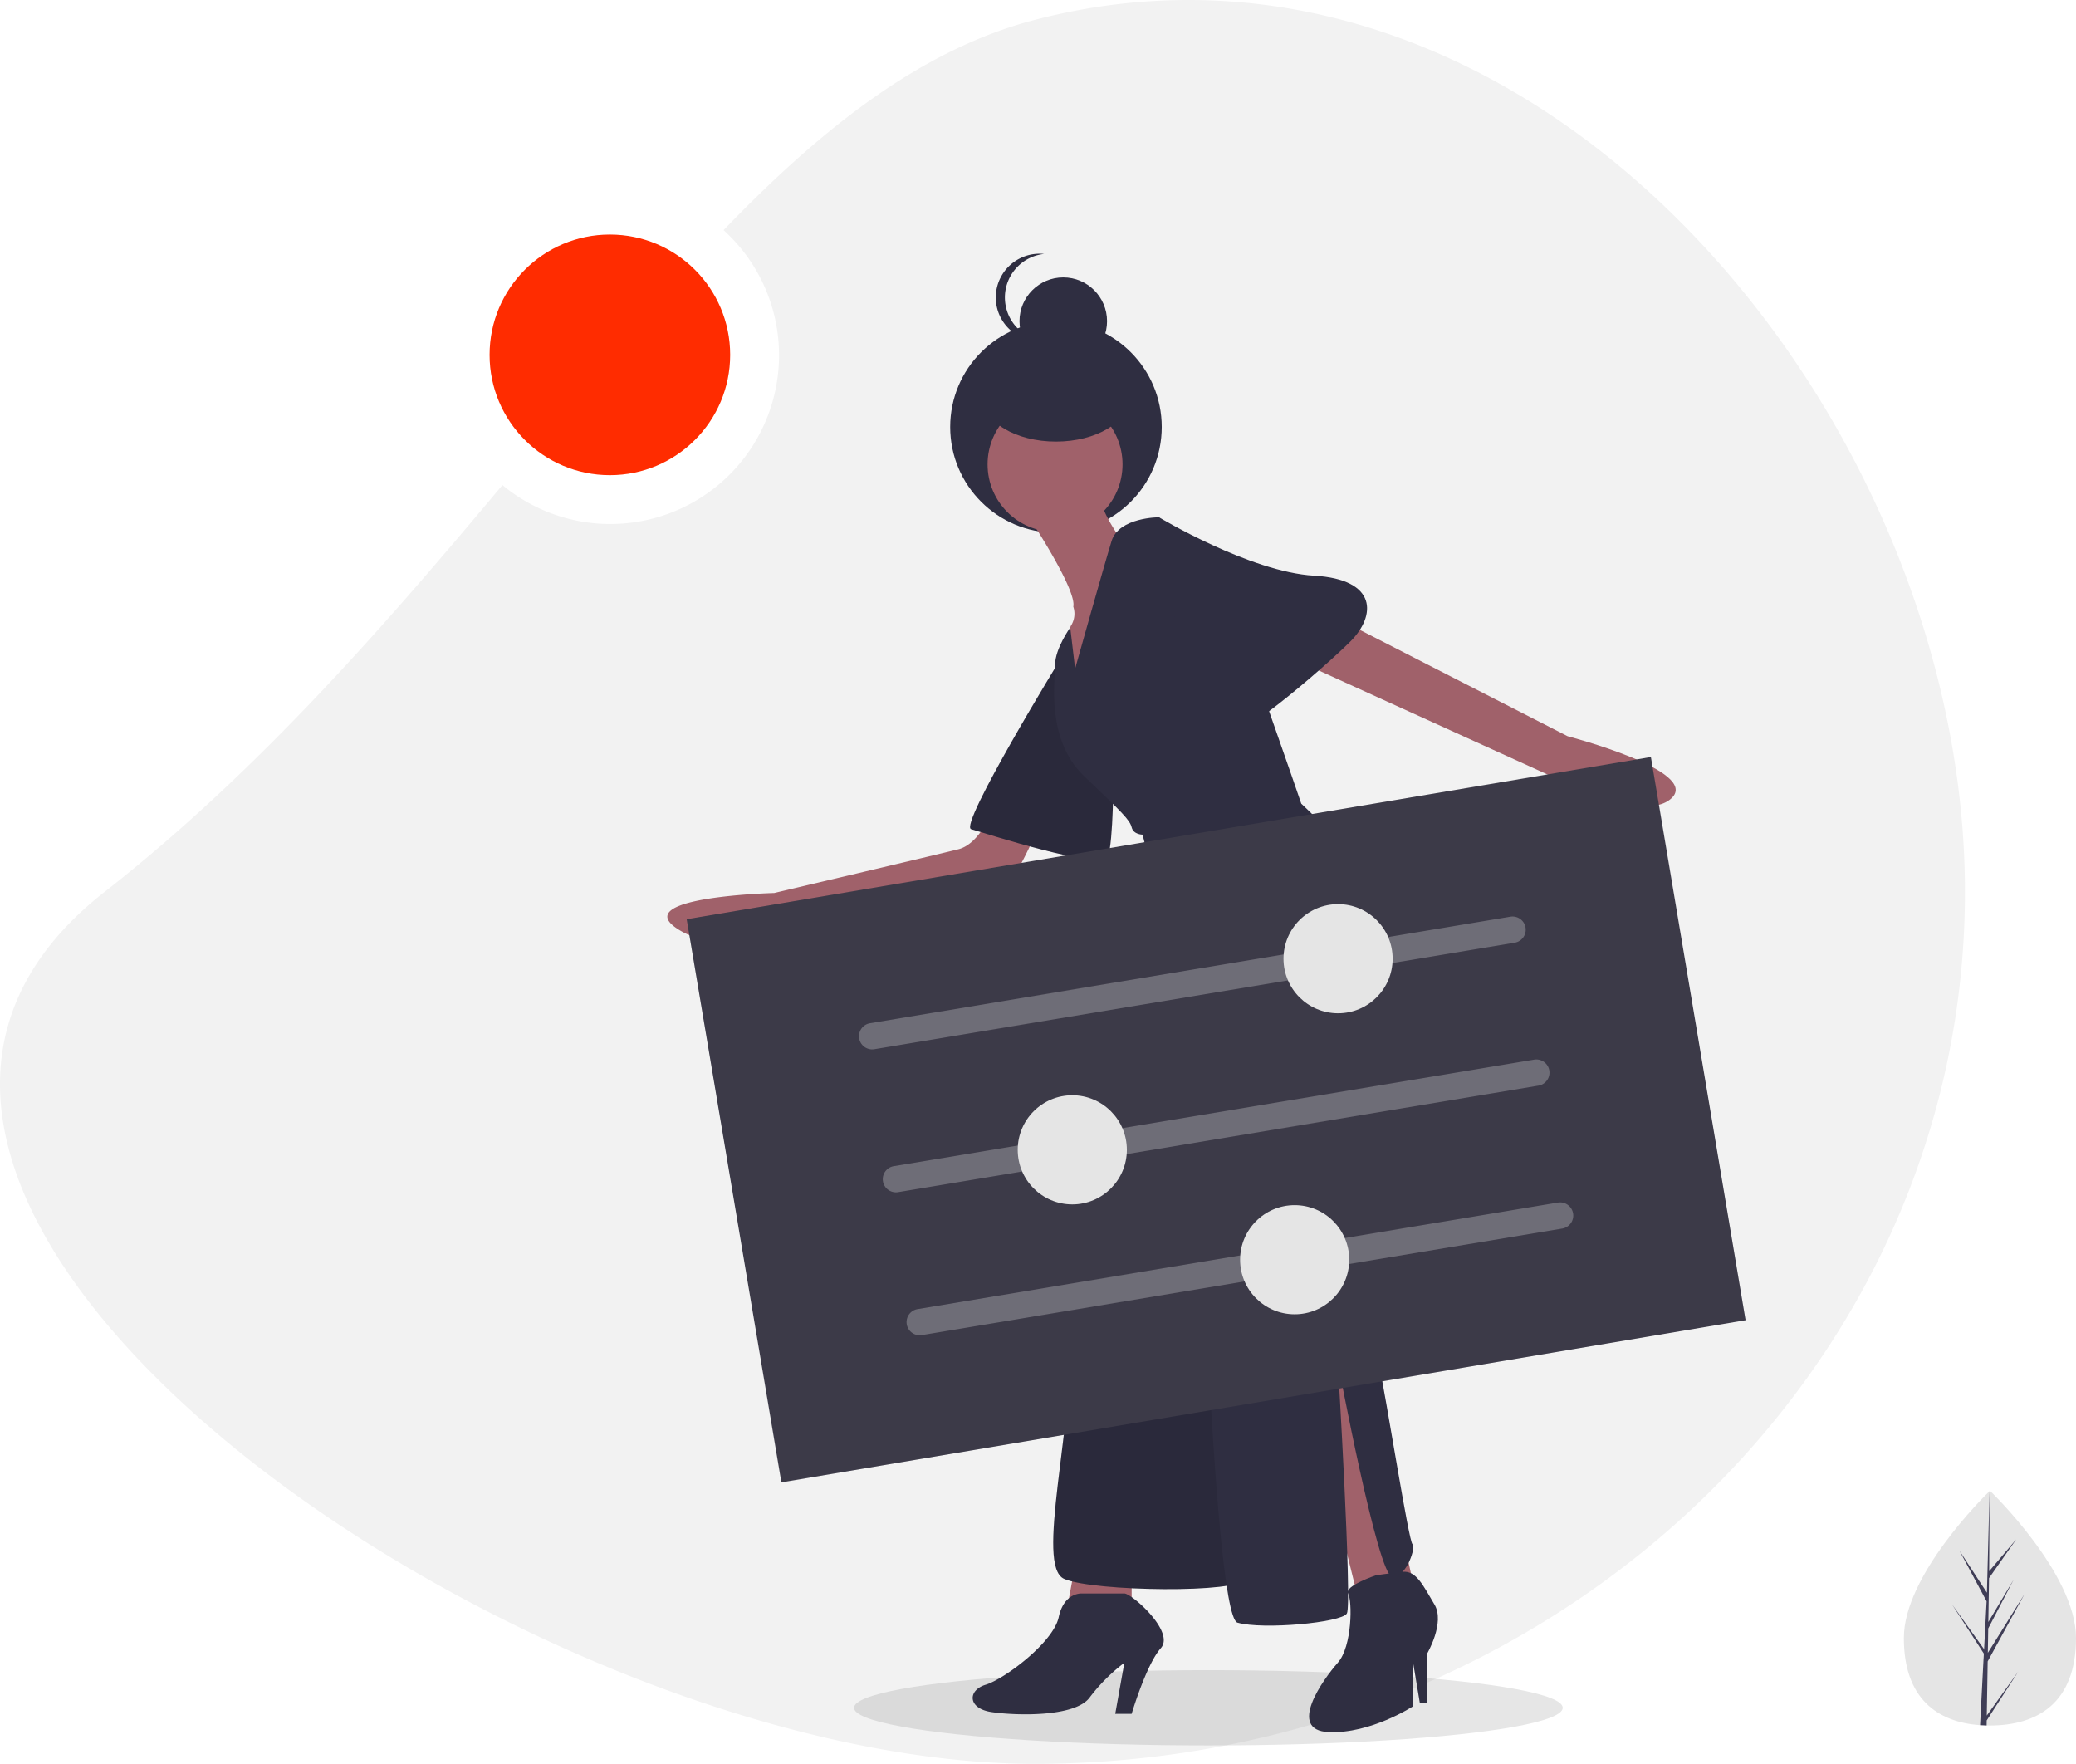<svg xmlns="http://www.w3.org/2000/svg" width="265.813" height="225.81" viewBox="0 0 265.813 225.81"><defs><style>.a{fill:#f2f2f2;}.b{opacity:0.1;}.c,.h{fill:#e5e5e5;}.d{fill:#3f3d56;}.e{fill:#2f2e41;}.f{fill:#a0616a;}.g{fill:#3c3a48;}.h{opacity:0.3;}.i{fill:#ff2c00;}</style></defs><g transform="translate(-854 -3724.399)"><path class="a" d="M234.188,50.546C219.744,54.3,207,64.317,194.339,77.459A21.609,21.609,0,0,1,166.028,110.1c-14.875,17.77-31.118,36.556-50.942,52.083C64.61,201.711,168.41,273.81,234.188,273.81s119.1-49.979,119.1-111.632S297.577,34.079,234.188,50.546Z" transform="translate(752.306 3676.399)"/><ellipse class="b" cx="45.372" cy="4.821" rx="45.372" ry="4.821" transform="translate(963.351 3938.216)"/><path class="c" d="M983.362,739.86c0,8.3-4.934,11.2-11.021,11.2-.141,0-.282,0-.422-.005-.282-.006-.562-.019-.838-.039-5.494-.388-9.761-3.436-9.761-11.155,0-7.987,10.207-18.067,10.976-18.815h0l.045-.044S983.362,731.56,983.362,739.86Z" transform="translate(136.451 3194.246)"/><path class="d" d="M987.573,749.788l4.031-5.632-4.041,6.251-.01.646c-.282-.006-.562-.019-.838-.039l.434-8.3,0-.065.007-.011.042-.785-4.051-6.266,4.064,5.678.01.166.328-6.274-3.468-6.475,3.511,5.374.342-13.009v0l-.057,10.258,3.453-4.067-3.467,4.95-.091,5.618,3.225-5.391-3.238,6.218-.051,3.123,4.681-7.5-4.7,8.594Z" transform="translate(120.816 3194.247)"/><circle class="e" cx="13.544" cy="13.544" r="13.544" transform="translate(975.663 3765.518)"/><path class="f" d="M586.73,601.237l7.24,29.191,7.239-1.168-7.239-33.394Z" transform="translate(433.653 3297.507)"/><path class="e" d="M701.353,758.026s-4.123,1.394-3.579,2.332.544,6.776-1.325,8.878-6.539,8.64-1.168,8.874,10.742-3.269,10.742-3.269v-6.072l.934,5.6h.934v-6.305s2.335-3.97.934-6.305-2.314-4.37-4.076-4.17S701.353,758.026,701.353,758.026Z" transform="translate(328.838 3168.041)"/><path class="f" d="M483.313,702.1l-1.167,6.305h8.173V702.1Z" transform="translate(508.58 3221.401)"/><path class="e" d="M554.934,767.382s-2.335-.233-3.036,3.036-7.006,7.94-9.341,8.64-2.335,3.036.7,3.5,10.742.7,12.61-1.868a22.9,22.9,0,0,1,4.437-4.437l-1.168,6.539h2.1s1.868-6.305,3.736-8.407-3.736-7.006-4.67-7.006Z" transform="translate(437.66 3161.021)"/><path class="f" d="M444.716,413.287s-1.635,4.437-4.437,5.138-23.586,5.6-23.586,5.6-18.215.467-12.61,4.437,14.712,0,14.712,0,26.622-3.269,28.724-6.772a47.2,47.2,0,0,0,3.5-7.473Z" transform="translate(536.435 3414.699)"/><path class="e" d="M551.52,344.113s-13.311,21.718-11.676,22.185,16.814,5.371,17.514,3.5.7-10.509.7-10.509Z" transform="translate(438.505 3464.257)"/><path class="b" d="M551.52,344.113s-13.311,21.718-11.676,22.185,16.814,5.371,17.514,3.5.7-10.509.7-10.509Z" transform="translate(438.505 3464.257)"/><path class="f" d="M688.5,326l30.125,15.413s17.047,4.437,13.311,7.94-15.88-3.036-15.88-3.036L682.66,331.134Z" transform="translate(336.089 3477.236)"/><path class="f" d="M567.37,271.749s5.838,8.874,5.371,10.976a2.867,2.867,0,0,1-.234,2.335c-.7.934-.467,6.539-.467,6.539l2.335,3.269,3.036-10.042,1.4-10.742s-3.153-4.32-2.686-6.422S567.37,271.749,567.37,271.749Z" transform="translate(418.685 3519.34)"/><path class="e" d="M592.892,461.05s-13.077,35.029-13.077,50.441-4.9,32.927-1.168,34.562,22.652,1.868,23.119,0-2.335-77.764-3.736-80.8S592.892,461.05,592.892,461.05Z" transform="translate(411.612 3380.481)"/><path class="b" d="M592.892,461.05s-13.077,35.029-13.077,50.441-4.9,32.927-1.168,34.562,22.652,1.868,23.119,0-2.335-77.764-3.736-80.8S592.892,461.05,592.892,461.05Z" transform="translate(411.612 3380.481)"/><circle class="f" cx="8.64" cy="8.64" r="8.64" transform="translate(980.451 3775.209)"/><path class="e" d="M580.337,300.91l-.625-5.27s-1.943,2.7-1.943,4.8-1.168,9.575,3.736,14.245,5.838,5.6,6.072,6.539,1.4.934,1.4.934l6.772,27.322s2.1,72.626,5.371,73.561,13.311,0,14.012-1.168-1.168-32.227-1.168-32.227,5.138,27.556,7.006,27.556,3.036-3.97,2.569-4.2-3.269-18.215-4.437-23.82-.7-53.01-.7-53.01,3.736-6.072-9.107-17.981c0,0-8.173-23.82-8.64-23.82s-9.575-12.844-9.575-12.844-5.138,0-6.072,3.036S580.337,300.91,580.337,300.91Z" transform="translate(411.322 3509.095)"/><path class="e" d="M615.133,283.4l2.8-1.868s11.676,7.006,19.85,7.473,7.94,5.138,4.671,8.407-16.113,14.479-16.58,11.676S615.133,283.4,615.133,283.4Z" transform="translate(384.467 3509.095)"/><ellipse class="e" cx="9.341" cy="5.605" rx="9.341" ry="5.605" transform="translate(979.867 3769.722)"/><circle class="e" cx="5.605" cy="5.605" r="5.605" transform="translate(984.537 3759.914)"/><path class="e" d="M552.48,168.137a5.605,5.605,0,0,1,5.021-5.574,5.667,5.667,0,0,0-.583-.03,5.6,5.6,0,0,0,0,11.209,5.673,5.673,0,0,0,.584-.03A5.605,5.605,0,0,1,552.48,168.137Z" transform="translate(430.189 3594.346)"/><rect class="g" width="125.193" height="73.113" transform="translate(941.923 3842.08) rotate(-9.547)"/><path class="h" d="M573.511,465.117,491.52,478.756a1.686,1.686,0,0,1-.553-3.327l81.992-13.639a1.686,1.686,0,0,1,.554,3.327Z" transform="translate(474.433 3379.968)"/><circle class="c" cx="6.987" cy="6.987" r="6.987" transform="translate(1018.341 3840.15)"/><path class="h" d="M584.246,529.648l-81.992,13.639a1.686,1.686,0,1,1-.553-3.327l81.992-13.639a1.686,1.686,0,0,1,.553,3.327Z" transform="translate(466.742 3333.736)"/><circle class="c" cx="6.987" cy="6.987" r="6.987" transform="translate(984.31 3864.617)"/><path class="h" d="M594.981,594.179,512.99,607.818a1.686,1.686,0,1,1-.553-3.327l81.992-13.639a1.686,1.686,0,1,1,.553,3.327Z" transform="translate(459.051 3287.505)"/><circle class="c" cx="6.987" cy="6.987" r="6.987" transform="translate(1012.784 3878.687)"/><circle class="i" cx="15.403" cy="15.403" r="15.403" transform="translate(916.686 3754.426)"/></g></svg>